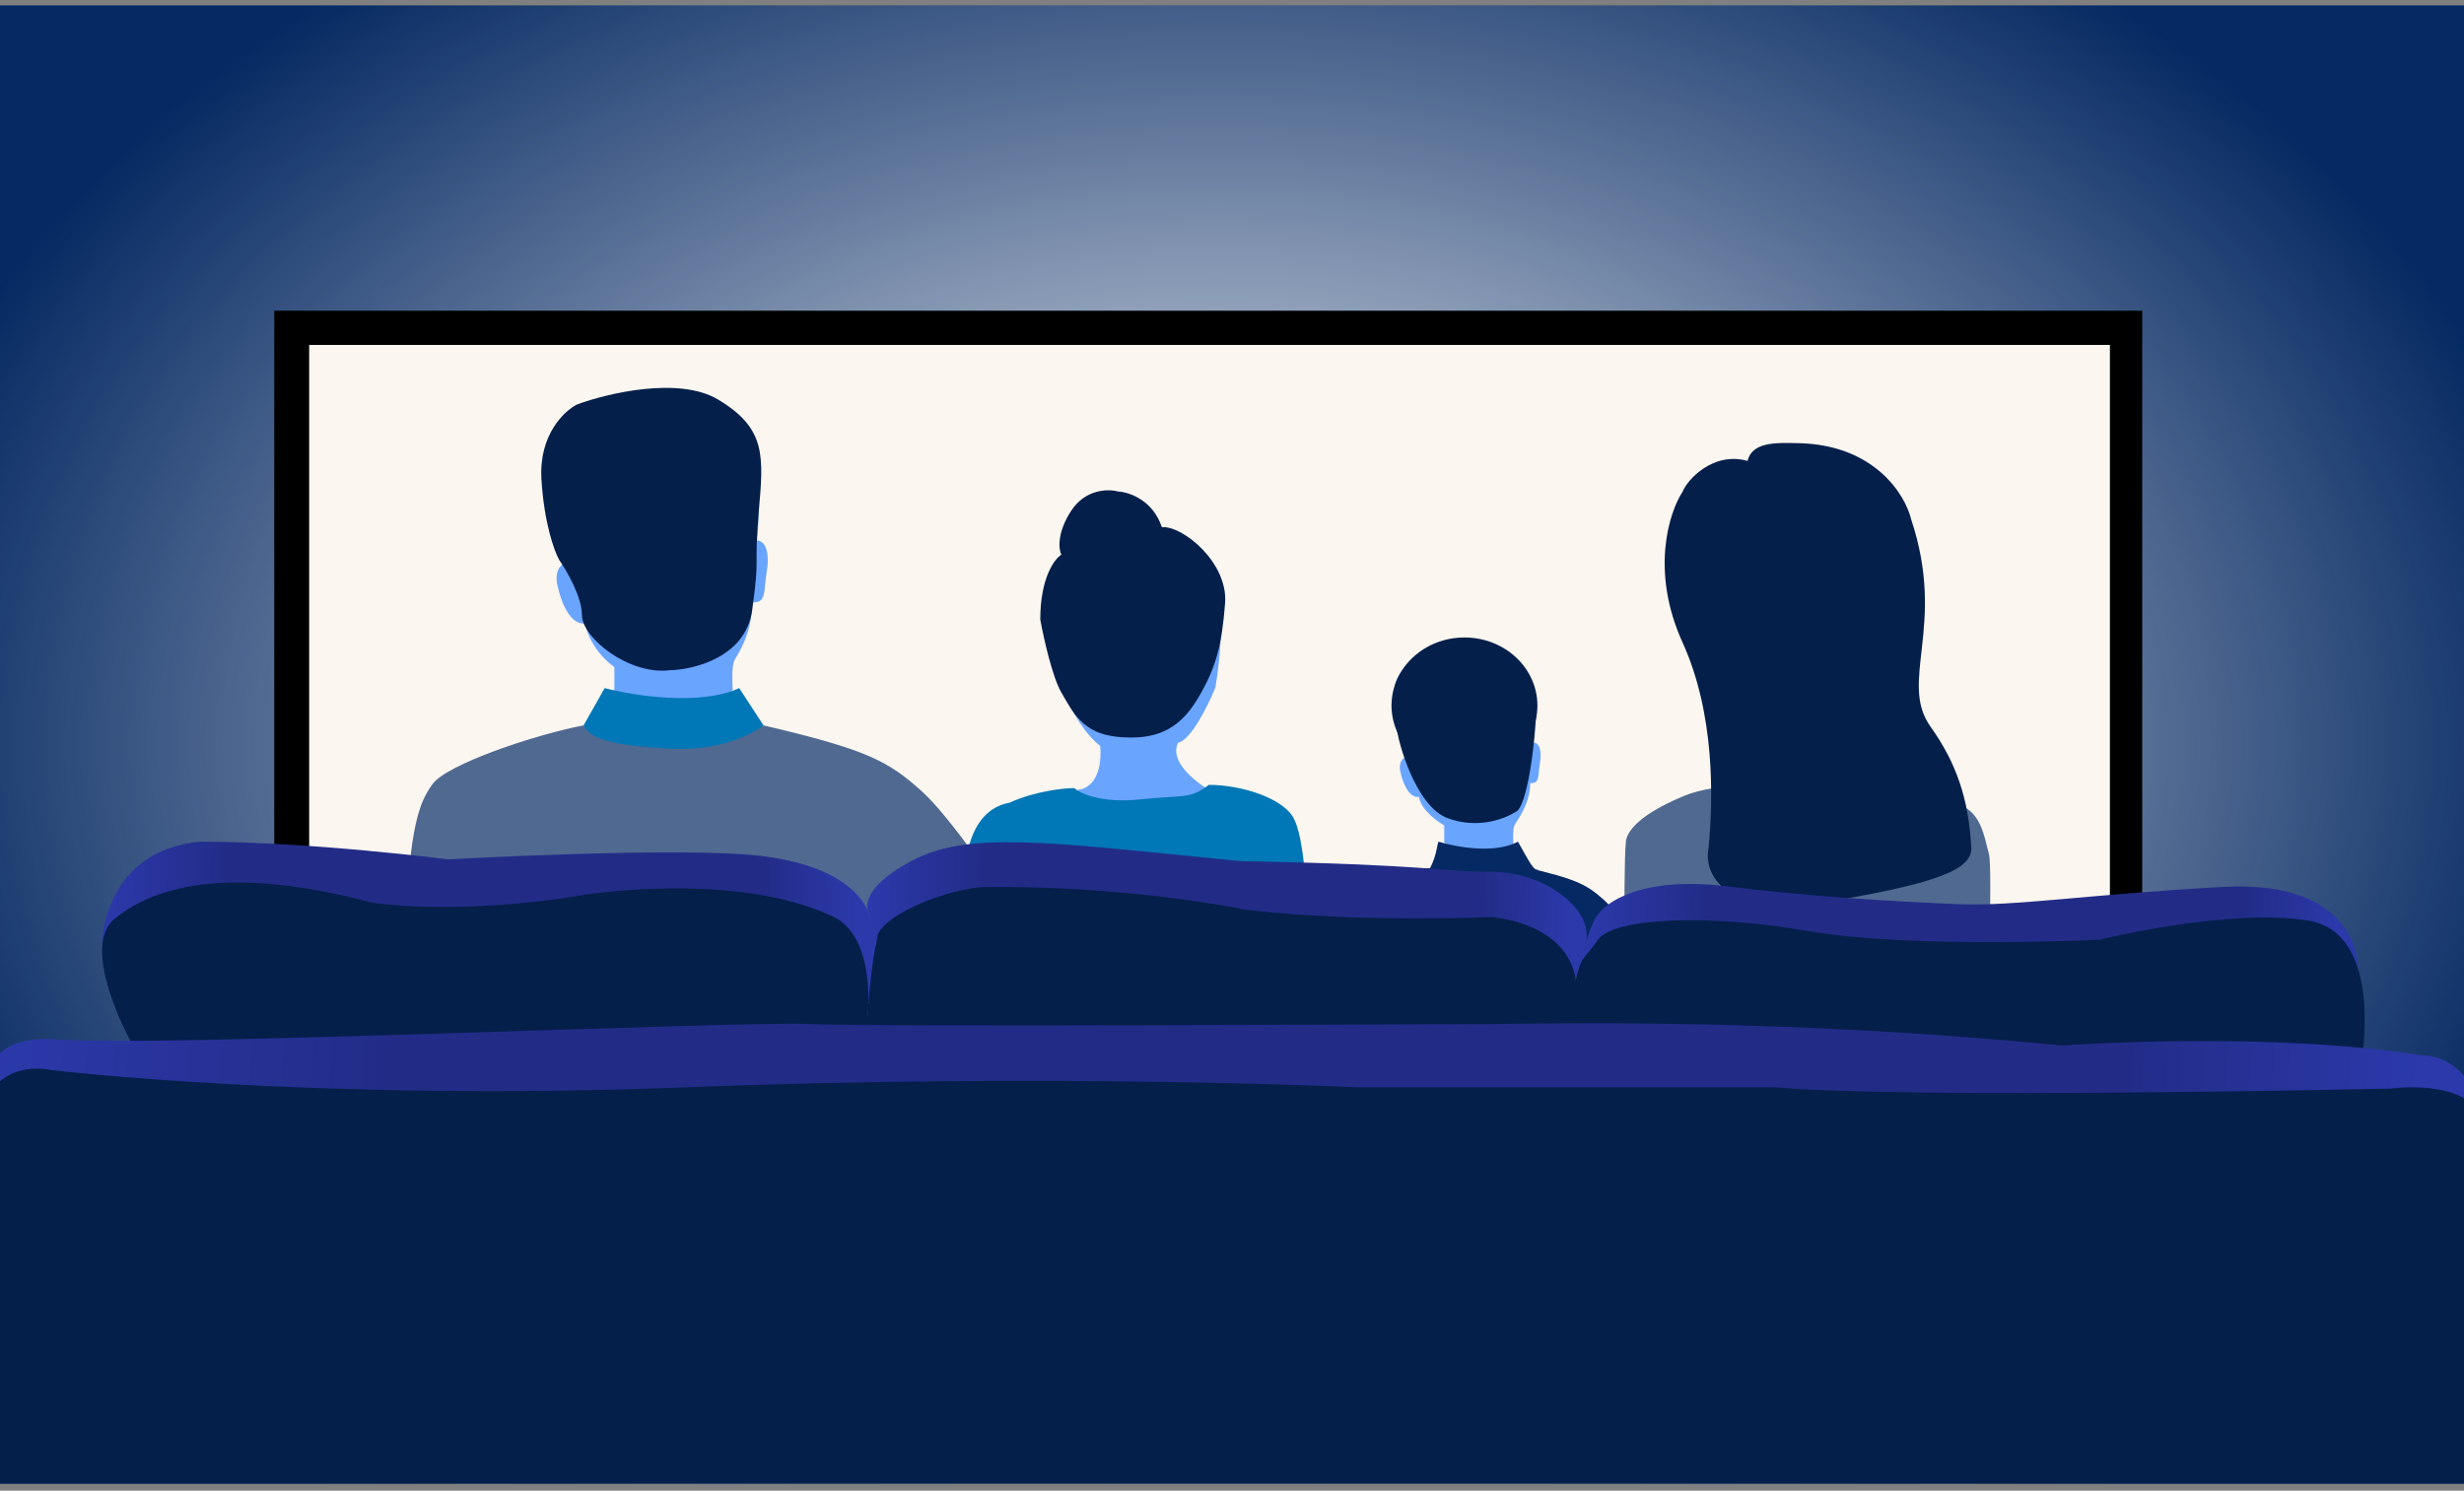 <svg width="276" height="167" viewBox="0 0 276 167" fill="none" xmlns="http://www.w3.org/2000/svg">
<rect x="0" y="0" width="276" height="167" fill="#808080" stroke="none"/>
<g clip-path="url(#clip0_147_12226)">
<rect width="276" height="165.6" transform="translate(0 0.6)" fill="#052962"/>
<g style="mix-blend-mode:overlay">
<ellipse cx="136.184" cy="83.4" rx="155.432" ry="110.037" fill="url(#paint0_radial_147_12226)"/>
</g>
<rect x="30.722" y="34.809" width="209.233" height="116.505" fill="black"/>
<rect x="34.63" y="38.642" width="201.707" height="106.374" fill="#FBF6EF"/>
<rect x="198.56" y="147.696" width="29.353" height="6.513" rx="3.256" fill="black"/>
<path d="M123.243 83.571C123.533 87.493 121.669 88.473 120.701 88.473C121.064 90.108 123.243 89.926 127.964 90.289C131.741 90.579 134.501 89.2 135.409 88.473C133.835 87.565 130.942 85.241 131.959 83.207C133.411 82.917 135.348 78.971 136.135 77.034C136.68 74.007 137.37 67.192 135.772 64.142C133.774 60.328 130.869 59.965 124.877 60.328C117.178 60.328 116.585 67.713 117.251 71.405C117.795 74.31 119.756 80.811 123.243 83.571Z" fill="#69A4FF"/>
<path d="M118.885 77.579C117.868 75.835 116.887 71.405 116.524 69.407C116.524 64.759 118.098 62.629 118.885 62.144C118.582 61.539 118.376 59.711 119.974 57.242C121.572 54.772 124.151 54.76 125.24 55.063C126.451 55.123 129.126 56.007 130.143 59.057C132.503 58.876 137.587 63.052 137.224 67.592C136.861 72.131 136.316 74.673 134.137 78.305C131.959 81.936 129.235 82.917 125.24 82.554C121.245 82.191 120.156 79.757 118.885 77.579Z" fill="#041F4A"/>
<path d="M113.074 89.926C108.281 90.797 107.809 97.189 108.172 100.276H146.303C146.243 98.097 145.868 93.303 144.851 91.56C143.58 89.381 139.04 87.928 135.409 87.928C133.23 89.563 132.866 89.018 127.601 89.563C123.388 89.999 121.003 88.897 120.338 88.292C119.127 88.292 115.98 88.618 113.074 89.926Z" fill="#0077B6"/>
<path d="M68.818 74.726V77.631C77.97 79.519 81.468 78.176 82.074 77.268C82.013 76.42 81.965 74.58 82.255 73.999C82.618 73.273 84.253 71.094 84.253 67.462C85.887 67.644 85.524 66.191 85.887 64.012C86.25 61.834 85.705 60.562 84.797 60.562C85.342 55.478 84.434 51.302 84.253 50.212C84.071 49.123 84.253 48.941 82.255 46.762C80.258 44.584 78.26 44.039 72.632 44.402C65.078 44.111 62.1 48.397 61.555 50.576C61.374 52.391 61.446 57.439 63.19 63.105C62.173 63.686 62.282 65.041 62.463 65.647C62.766 67.16 63.807 70.114 65.55 69.823C65.986 72.292 67.911 74.12 68.818 74.726Z" fill="#69A4FF"/>
<path d="M161.772 92.486V94.394C163.857 95.929 169.115 95.188 169.519 94.592C169.479 94.035 169.446 92.827 169.64 92.445C169.882 91.968 171.407 90.102 171.407 87.717C172.497 87.836 172.255 86.882 172.497 85.451C172.739 84.02 172.376 83.186 171.77 83.186C172.134 79.847 171.528 77.105 171.407 76.389C171.286 75.674 171.407 75.554 170.076 74.124C168.744 72.693 167.413 72.335 163.66 72.573C158.624 72.383 156.639 75.197 156.276 76.628C156.155 77.82 156.203 81.135 157.365 84.855C156.687 85.237 156.76 86.127 156.881 86.525C157.083 87.518 157.777 89.458 158.939 89.267C159.229 90.889 161.166 92.089 161.772 92.486Z" fill="#69A4FF"/>
<path d="M84.253 68.37C83.526 73.6 77.776 75.028 74.992 75.089C70.453 75.633 65.187 71.457 65.187 68.915C65.187 66.881 63.492 63.952 62.645 62.741C62.1 61.773 60.938 58.601 60.647 53.662C60.357 48.724 63.19 46.036 64.642 45.31C68.092 44.039 76.082 42.15 80.439 44.765C85.887 48.033 85.524 51.12 84.979 57.476C84.434 63.831 85.161 61.833 84.253 68.37Z" fill="#041F4A"/>
<path d="M114.576 103.597H45.395C45.94 92.883 46.847 89.978 48.482 87.799C50.116 85.62 59.739 82.352 65.368 81.262C66.385 82.57 71.603 83.26 74.084 83.441C76.626 83.502 82.473 83.151 85.524 81.262C97.145 83.986 99.505 85.257 103.318 88.707C106.369 91.467 112.095 99.784 114.576 103.597Z" fill="#506991"/>
<path d="M185.211 108.022H150.711C150.982 102.796 151.435 101.379 152.25 100.316C153.065 99.253 157.864 97.659 160.671 97.127C161.178 97.765 163.78 98.102 165.018 98.19C166.285 98.22 169.201 98.049 170.722 97.127C176.518 98.456 177.695 99.076 179.596 100.759C181.118 102.105 183.973 106.162 185.211 108.022Z" fill="#052962"/>
<path d="M82.8 77.086C78.442 79.12 70.937 77.933 67.729 77.086C67.426 77.631 66.531 79.229 65.368 81.262C66.095 82.674 68.092 83.514 75.174 83.877C80.839 84.168 84.434 82.11 85.524 81.262C85.403 81.081 84.688 79.991 82.8 77.086Z" fill="#0077B6"/>
<path d="M170.031 94.295C167.361 95.703 163.098 94.881 161.133 94.295C160.948 94.672 160.937 95.778 160.225 97.186C160.67 98.163 161.894 98.745 166.232 98.996C169.703 99.198 171.724 97.968 172.391 97.382C171.846 97.79 171.187 96.306 170.031 94.295Z" fill="#052962"/>
<path d="M222.789 95.692C223.224 97.29 222.547 115.117 222.789 118.204C211.954 118.204 193.155 124.015 182.115 124.015C181.97 119.802 181.812 96.842 182.115 94.421C182.115 93.695 182.696 91.625 188.652 89.156C196.097 86.069 216.07 89.519 218.975 90.063C221.881 90.608 222.244 93.695 222.789 95.692Z" fill="#506991"/>
<path d="M201.362 49.644C209.933 49.789 213.407 55.394 214.073 58.178C218.068 70.162 212.62 76.336 216.252 81.42C219.157 85.488 220.489 89.531 220.791 94.676C221.094 97.036 218.503 98.67 205.72 100.849C192.937 103.028 190.831 97.883 191.376 95.039C191.92 89.47 192.102 79.968 188.47 71.978C184.839 63.989 186.957 57.391 188.47 55.091C188.997 53.731 191.929 50.548 195.742 51.637C196.287 49.458 199.007 49.604 201.362 49.644Z" fill="#041F4A"/>
<path d="M162.114 91.644C158.627 90.336 156.533 83.158 156.412 81.221C154.415 73.776 172.573 72.868 172.028 80.676C171.592 86.923 170.587 90.736 169.776 90.954C168.626 91.68 165.6 92.951 162.114 91.644Z" fill="#041F4A"/>
<path d="M11.438 105.273C11.438 105.273 11.843 95.217 22.458 94.295C34.735 94.295 50.212 96.274 50.212 96.274C50.212 96.274 76.047 94.821 85.127 95.878C94.207 96.935 96.746 100.628 97.33 102.342C99.274 106.824 97.189 112.732 97.189 112.732L11.438 105.273Z" fill="url(#paint1_linear_147_12226)"/>
<path d="M14.592 116.556C14.592 116.556 8.839 106.166 12.867 102.901C16.895 99.637 24.954 96.67 41.642 101.122C52.867 102.607 65.527 100.232 65.527 100.232C65.527 100.232 82.216 97.559 93.151 102.607C99.214 105.276 96.809 117.355 96.809 117.355C96.809 117.355 18.912 122.196 14.596 116.556H14.592Z" fill="#041F4A"/>
<path d="M176.505 109.663C176.505 109.663 178.424 105.839 177.463 103.33C176.502 100.821 172.474 97.657 166.911 97.657C161.348 97.657 160.387 96.866 138.903 96.47C117.032 94.295 108.47 93.053 102.069 96.47C95.668 99.887 97.327 102.339 97.327 102.339C97.327 102.339 98.608 105.847 97.968 109.104C97.327 112.362 176.502 109.66 176.502 109.66L176.505 109.663Z" fill="url(#paint2_linear_147_12226)"/>
<path d="M264.137 108.556C264.137 108.556 264.56 98.493 248.956 99.364C233.352 100.236 225.68 101.554 219.286 101.289C212.892 101.024 203.172 100.501 193.581 99.31C183.99 98.119 179.769 101.017 178.744 102.789C177.72 104.561 177.241 107.416 177.241 107.416L264.137 108.556Z" fill="url(#paint3_linear_147_12226)"/>
<path d="M264.401 119.788C264.401 119.788 267.373 104.583 258.55 103.134C249.727 101.685 235.147 105.277 235.147 105.277C235.147 105.277 214.044 106.301 202.661 104.321C191.278 102.342 180.744 102.818 179.002 105.277C177.259 107.735 177.209 106.962 176.509 109.663C175.808 112.365 177.213 117.925 177.213 117.925C177.213 117.925 251.487 121.8 264.405 119.788H264.401Z" fill="#041F4A"/>
<path d="M96.964 117.017C96.964 117.017 97.337 109.003 98.235 105.276C98.105 102.676 106.358 99.441 110.385 99.375C114.413 99.31 126.884 99.441 139.738 101.946C152.462 103.399 166.978 102.738 166.978 102.738C166.978 102.738 175.354 103.199 176.505 109.663C177.983 117.958 177.083 118.263 177.083 118.263C177.083 118.263 156.944 121.35 96.964 117.017Z" fill="#041F4A"/>
<path d="M-2.056 125.341C-2.056 125.341 -3.853 115.558 6.292 116.448C16.436 117.337 82.814 114.368 90.496 114.72C98.178 115.072 163.42 114.72 167.417 114.72C171.414 114.72 198.626 113.921 230.941 117.13C256.754 115.526 271.2 118.226 271.2 118.226C271.2 118.226 278.683 117.678 278.54 130.097C278.397 142.515 -2.056 125.341 -2.056 125.341Z" fill="url(#paint4_linear_147_12226)"/>
<path d="M277.858 166.563C277.858 166.563 279.397 132.627 277.858 125.217C276.32 120.771 267.713 121.957 267.713 121.957C267.713 121.957 214.216 123.153 198.842 121.812H152.109C152.109 121.812 118.29 120.187 76.783 121.812C35.275 123.436 5.76 119.878 5.76 119.878C5.76 119.878 -2.542 117.804 -2.542 128.474V166.563" fill="#041F4A"/>
<ellipse cx="164.038" cy="79.042" rx="8.171" ry="7.626" fill="#041F4A"/>
</g>
<defs>
<radialGradient id="paint0_radial_147_12226" cx="0" cy="0" r="1" gradientUnits="userSpaceOnUse" gradientTransform="translate(136.184 83.4) rotate(90) scale(110.037 155.432)">
<stop stop-color="white"/>
<stop offset="1" stop-color="white" stop-opacity="0"/>
</radialGradient>
<linearGradient id="paint1_linear_147_12226" x1="11.607" y1="93.205" x2="96.106" y2="94.229" gradientUnits="userSpaceOnUse">
<stop stop-color="#2C39AB"/>
<stop offset="0.167" stop-color="#222C87"/>
<stop offset="0.505" stop-color="#222C87"/>
<stop offset="0.875" stop-color="#222C87"/>
<stop offset="1" stop-color="#2C39AB"/>
</linearGradient>
<linearGradient id="paint2_linear_147_12226" x1="97.291" y1="93.381" x2="175.823" y2="94.377" gradientUnits="userSpaceOnUse">
<stop stop-color="#2C39AB"/>
<stop offset="0.167" stop-color="#222C87"/>
<stop offset="0.505" stop-color="#222C87"/>
<stop offset="0.875" stop-color="#222C87"/>
<stop offset="1" stop-color="#2C39AB"/>
</linearGradient>
<linearGradient id="paint3_linear_147_12226" x1="177.41" y1="98.468" x2="262.047" y2="100.457" gradientUnits="userSpaceOnUse">
<stop stop-color="#2C39AB"/>
<stop offset="0.167" stop-color="#222C87"/>
<stop offset="0.505" stop-color="#222C87"/>
<stop offset="0.875" stop-color="#222C87"/>
<stop offset="1" stop-color="#2C39AB"/>
</linearGradient>
<linearGradient id="paint4_linear_147_12226" x1="-1.632" y1="115.248" x2="271.508" y2="126.056" gradientUnits="userSpaceOnUse">
<stop stop-color="#2C39AB"/>
<stop offset="0.167" stop-color="#222C87"/>
<stop offset="0.505" stop-color="#222C87"/>
<stop offset="0.875" stop-color="#222C87"/>
<stop offset="1" stop-color="#2C39AB"/>
</linearGradient>
<clipPath id="clip0_147_12226">
<rect width="276" height="165.6" fill="white" transform="translate(0 0.6)"/>
</clipPath>
</defs>
</svg>
